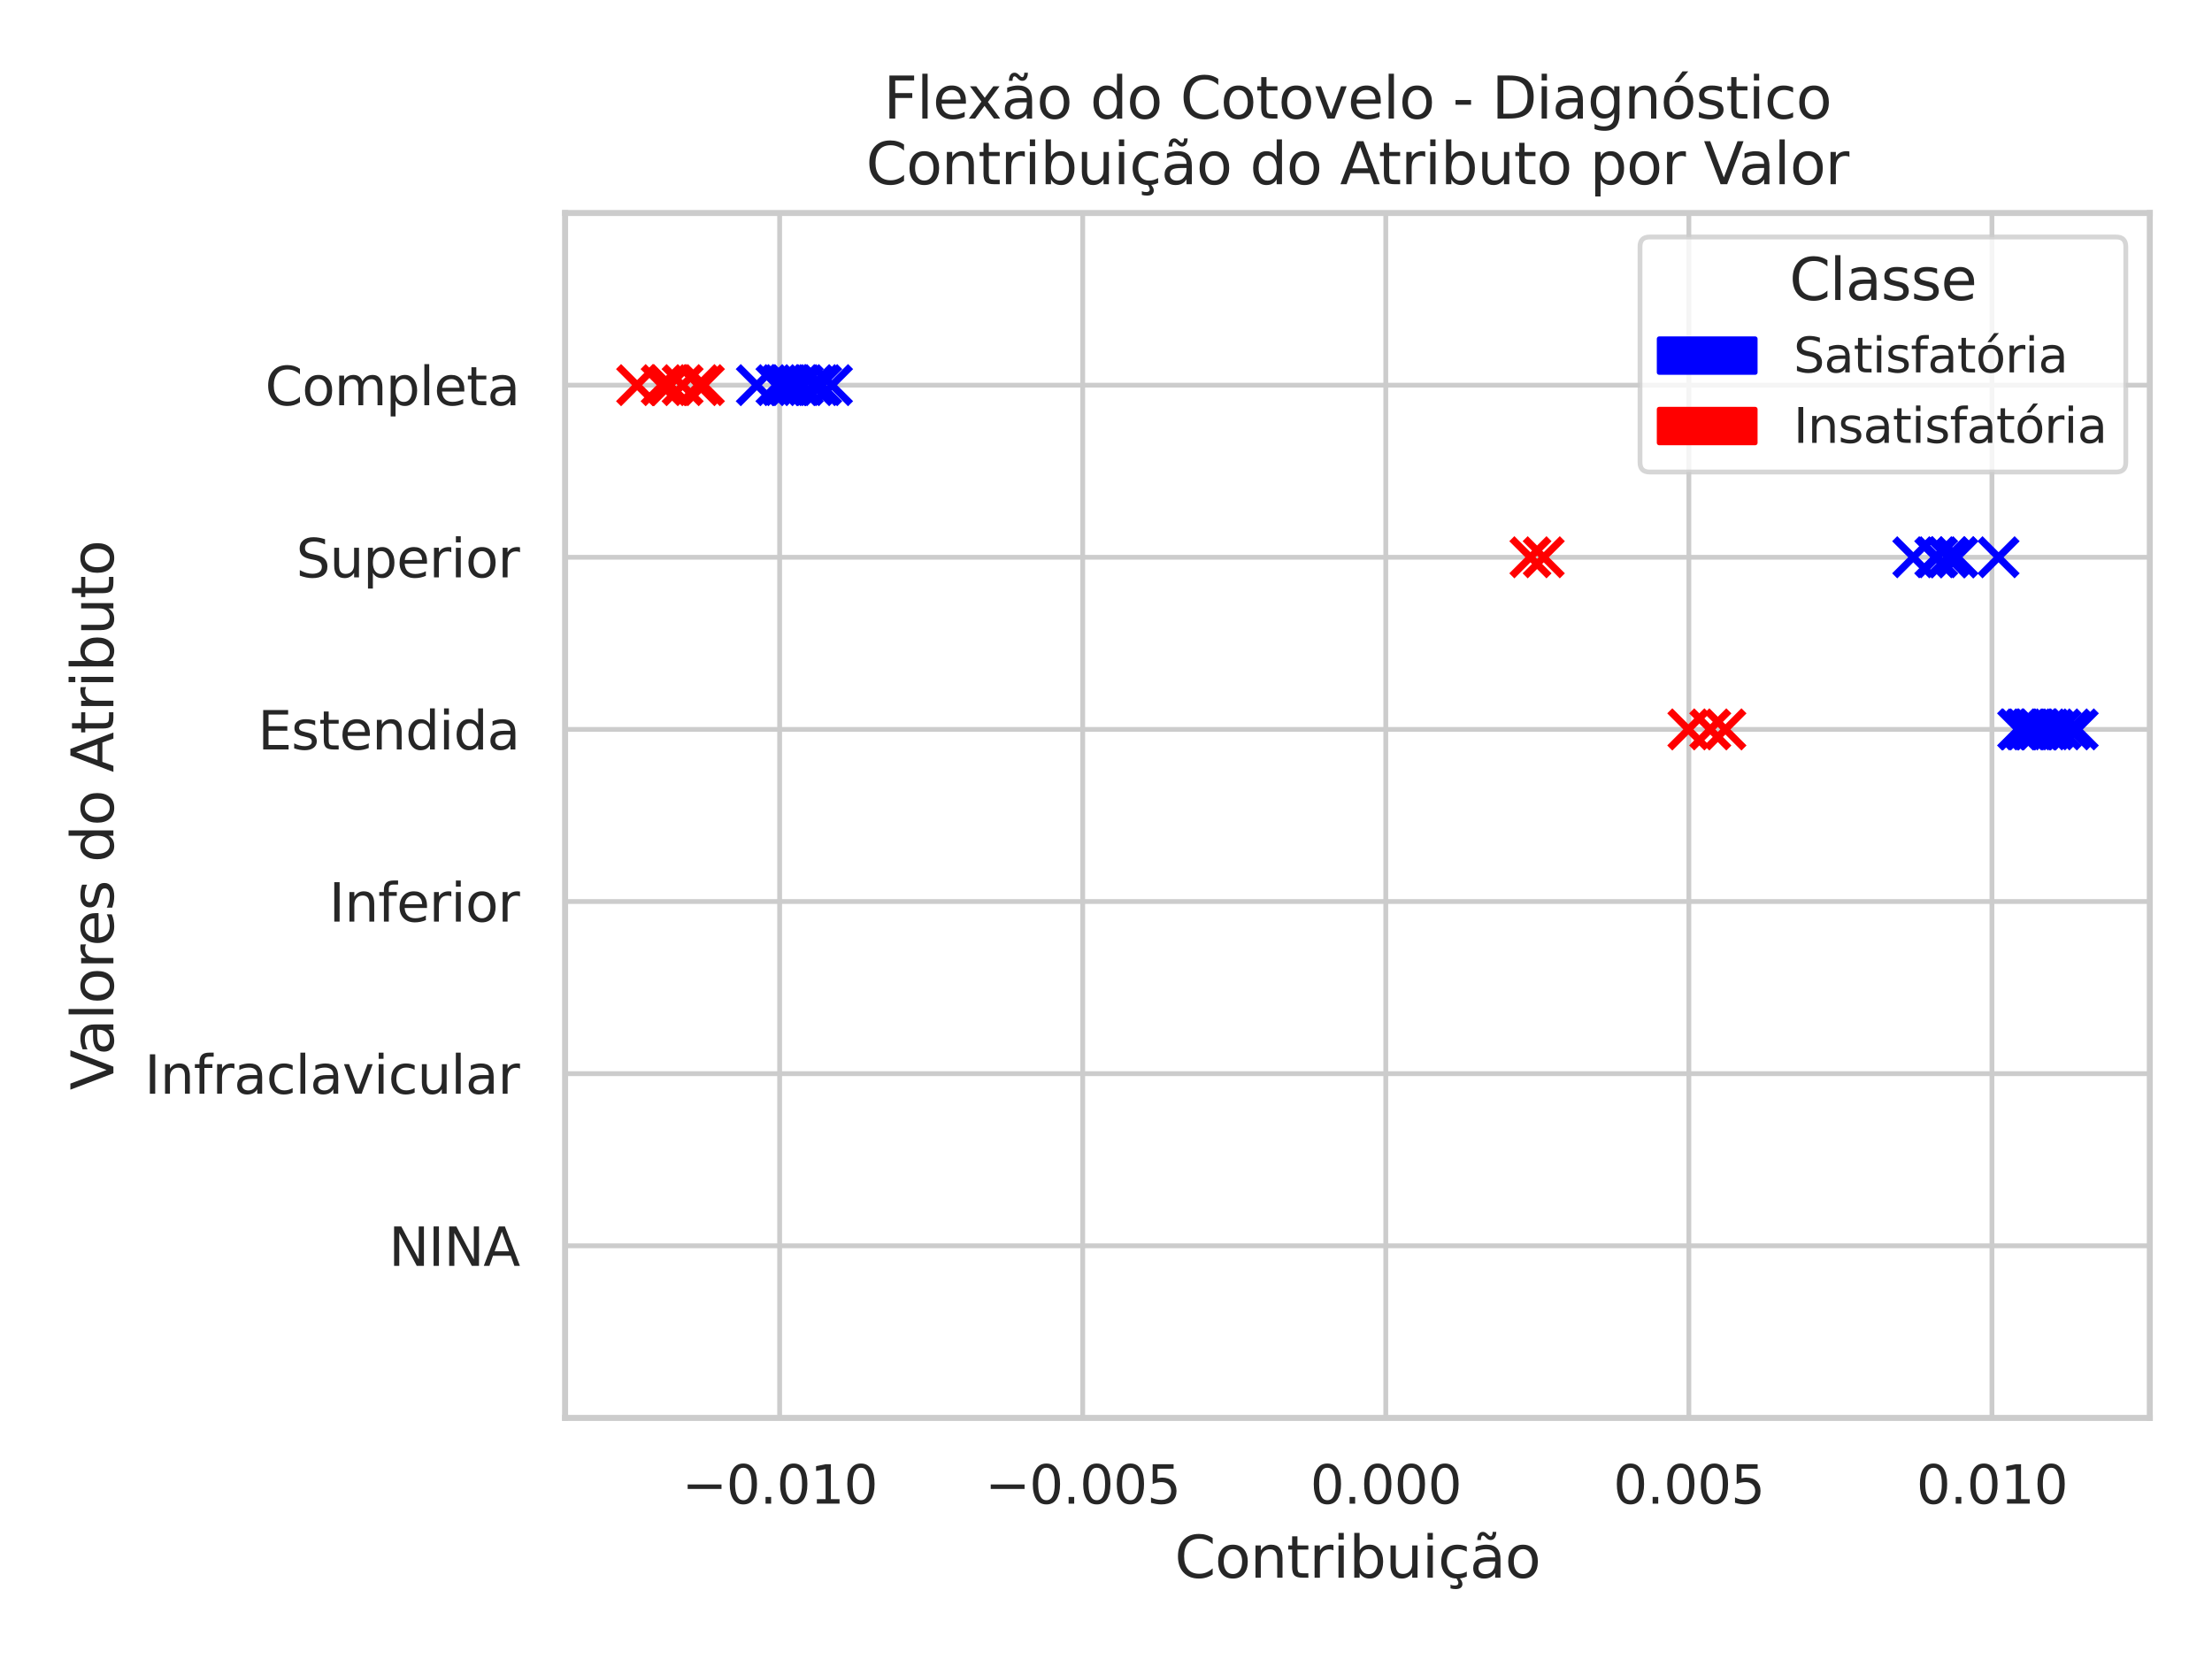 <?xml version="1.0" encoding="utf-8" standalone="no"?>
<!DOCTYPE svg PUBLIC "-//W3C//DTD SVG 1.1//EN"
  "http://www.w3.org/Graphics/SVG/1.1/DTD/svg11.dtd">
<svg xmlns:xlink="http://www.w3.org/1999/xlink" width="460.8pt" height="345.6pt" viewBox="0 0 460.8 345.6" xmlns="http://www.w3.org/2000/svg" version="1.1">
 <defs>
  <style type="text/css">*{stroke-linejoin: round; stroke-linecap: butt}</style>
 </defs>
 <g id="figure_1">
  <g id="patch_1">
   <path d="M 0 345.6 
L 460.8 345.6 
L 460.8 0 
L 0 0 
z
" style="fill: #ffffff"/>
  </g>
  <g id="axes_1">
   <g id="patch_2">
    <path d="M 117.72 295.38 
L 447.84 295.38 
L 447.84 44.376 
L 117.72 44.376 
z
" style="fill: #ffffff"/>
   </g>
   <g id="matplotlib.axis_1">
    <g id="xtick_1">
     <g id="line2d_1">
      <path d="M 162.413 295.38 
L 162.413 44.376 
" clip-path="url(#p6f6d327090)" style="fill: none; stroke: #cccccc; stroke-linecap: round"/>
     </g>
     <g id="text_1">
      <!-- −0.010 -->
      <g style="fill: #262626" transform="translate(142.059 313.238)scale(0.11 -0.11)">
       <defs>
        <path id="DejaVuSans-2212" d="M 678 2272 
L 4684 2272 
L 4684 1741 
L 678 1741 
L 678 2272 
z
" transform="scale(0.016)"/>
        <path id="DejaVuSans-30" d="M 2034 4250 
Q 1547 4250 1301 3770 
Q 1056 3291 1056 2328 
Q 1056 1369 1301 889 
Q 1547 409 2034 409 
Q 2525 409 2770 889 
Q 3016 1369 3016 2328 
Q 3016 3291 2770 3770 
Q 2525 4250 2034 4250 
z
M 2034 4750 
Q 2819 4750 3233 4129 
Q 3647 3509 3647 2328 
Q 3647 1150 3233 529 
Q 2819 -91 2034 -91 
Q 1250 -91 836 529 
Q 422 1150 422 2328 
Q 422 3509 836 4129 
Q 1250 4750 2034 4750 
z
" transform="scale(0.016)"/>
        <path id="DejaVuSans-2e" d="M 684 794 
L 1344 794 
L 1344 0 
L 684 0 
L 684 794 
z
" transform="scale(0.016)"/>
        <path id="DejaVuSans-31" d="M 794 531 
L 1825 531 
L 1825 4091 
L 703 3866 
L 703 4441 
L 1819 4666 
L 2450 4666 
L 2450 531 
L 3481 531 
L 3481 0 
L 794 0 
L 794 531 
z
" transform="scale(0.016)"/>
       </defs>
       <use xlink:href="#DejaVuSans-2212"/>
       <use xlink:href="#DejaVuSans-30" x="83.789"/>
       <use xlink:href="#DejaVuSans-2e" x="147.412"/>
       <use xlink:href="#DejaVuSans-30" x="179.199"/>
       <use xlink:href="#DejaVuSans-31" x="242.822"/>
       <use xlink:href="#DejaVuSans-30" x="306.445"/>
      </g>
     </g>
    </g>
    <g id="xtick_2">
     <g id="line2d_2">
      <path d="M 225.549 295.38 
L 225.549 44.376 
" clip-path="url(#p6f6d327090)" style="fill: none; stroke: #cccccc; stroke-linecap: round"/>
     </g>
     <g id="text_2">
      <!-- −0.005 -->
      <g style="fill: #262626" transform="translate(205.194 313.238)scale(0.11 -0.11)">
       <defs>
        <path id="DejaVuSans-35" d="M 691 4666 
L 3169 4666 
L 3169 4134 
L 1269 4134 
L 1269 2991 
Q 1406 3038 1543 3061 
Q 1681 3084 1819 3084 
Q 2600 3084 3056 2656 
Q 3513 2228 3513 1497 
Q 3513 744 3044 326 
Q 2575 -91 1722 -91 
Q 1428 -91 1123 -41 
Q 819 9 494 109 
L 494 744 
Q 775 591 1075 516 
Q 1375 441 1709 441 
Q 2250 441 2565 725 
Q 2881 1009 2881 1497 
Q 2881 1984 2565 2268 
Q 2250 2553 1709 2553 
Q 1456 2553 1204 2497 
Q 953 2441 691 2322 
L 691 4666 
z
" transform="scale(0.016)"/>
       </defs>
       <use xlink:href="#DejaVuSans-2212"/>
       <use xlink:href="#DejaVuSans-30" x="83.789"/>
       <use xlink:href="#DejaVuSans-2e" x="147.412"/>
       <use xlink:href="#DejaVuSans-30" x="179.199"/>
       <use xlink:href="#DejaVuSans-30" x="242.822"/>
       <use xlink:href="#DejaVuSans-35" x="306.445"/>
      </g>
     </g>
    </g>
    <g id="xtick_3">
     <g id="line2d_3">
      <path d="M 288.684 295.38 
L 288.684 44.376 
" clip-path="url(#p6f6d327090)" style="fill: none; stroke: #cccccc; stroke-linecap: round"/>
     </g>
     <g id="text_3">
      <!-- 0.000 -->
      <g style="fill: #262626" transform="translate(272.939 313.238)scale(0.11 -0.11)">
       <use xlink:href="#DejaVuSans-30"/>
       <use xlink:href="#DejaVuSans-2e" x="63.623"/>
       <use xlink:href="#DejaVuSans-30" x="95.41"/>
       <use xlink:href="#DejaVuSans-30" x="159.033"/>
       <use xlink:href="#DejaVuSans-30" x="222.656"/>
      </g>
     </g>
    </g>
    <g id="xtick_4">
     <g id="line2d_4">
      <path d="M 351.82 295.38 
L 351.82 44.376 
" clip-path="url(#p6f6d327090)" style="fill: none; stroke: #cccccc; stroke-linecap: round"/>
     </g>
     <g id="text_4">
      <!-- 0.005 -->
      <g style="fill: #262626" transform="translate(336.074 313.238)scale(0.11 -0.11)">
       <use xlink:href="#DejaVuSans-30"/>
       <use xlink:href="#DejaVuSans-2e" x="63.623"/>
       <use xlink:href="#DejaVuSans-30" x="95.41"/>
       <use xlink:href="#DejaVuSans-30" x="159.033"/>
       <use xlink:href="#DejaVuSans-35" x="222.656"/>
      </g>
     </g>
    </g>
    <g id="xtick_5">
     <g id="line2d_5">
      <path d="M 414.956 295.38 
L 414.956 44.376 
" clip-path="url(#p6f6d327090)" style="fill: none; stroke: #cccccc; stroke-linecap: round"/>
     </g>
     <g id="text_5">
      <!-- 0.010 -->
      <g style="fill: #262626" transform="translate(399.21 313.238)scale(0.11 -0.11)">
       <use xlink:href="#DejaVuSans-30"/>
       <use xlink:href="#DejaVuSans-2e" x="63.623"/>
       <use xlink:href="#DejaVuSans-30" x="95.41"/>
       <use xlink:href="#DejaVuSans-31" x="159.033"/>
       <use xlink:href="#DejaVuSans-30" x="222.656"/>
      </g>
     </g>
    </g>
    <g id="text_6">
     <!-- Contribuição -->
     <g style="fill: #262626" transform="translate(244.705 328.667)scale(0.12 -0.12)">
      <defs>
       <path id="DejaVuSans-43" d="M 4122 4306 
L 4122 3641 
Q 3803 3938 3442 4084 
Q 3081 4231 2675 4231 
Q 1875 4231 1450 3742 
Q 1025 3253 1025 2328 
Q 1025 1406 1450 917 
Q 1875 428 2675 428 
Q 3081 428 3442 575 
Q 3803 722 4122 1019 
L 4122 359 
Q 3791 134 3420 21 
Q 3050 -91 2638 -91 
Q 1578 -91 968 557 
Q 359 1206 359 2328 
Q 359 3453 968 4101 
Q 1578 4750 2638 4750 
Q 3056 4750 3426 4639 
Q 3797 4528 4122 4306 
z
" transform="scale(0.016)"/>
       <path id="DejaVuSans-6f" d="M 1959 3097 
Q 1497 3097 1228 2736 
Q 959 2375 959 1747 
Q 959 1119 1226 758 
Q 1494 397 1959 397 
Q 2419 397 2687 759 
Q 2956 1122 2956 1747 
Q 2956 2369 2687 2733 
Q 2419 3097 1959 3097 
z
M 1959 3584 
Q 2709 3584 3137 3096 
Q 3566 2609 3566 1747 
Q 3566 888 3137 398 
Q 2709 -91 1959 -91 
Q 1206 -91 779 398 
Q 353 888 353 1747 
Q 353 2609 779 3096 
Q 1206 3584 1959 3584 
z
" transform="scale(0.016)"/>
       <path id="DejaVuSans-6e" d="M 3513 2113 
L 3513 0 
L 2938 0 
L 2938 2094 
Q 2938 2591 2744 2837 
Q 2550 3084 2163 3084 
Q 1697 3084 1428 2787 
Q 1159 2491 1159 1978 
L 1159 0 
L 581 0 
L 581 3500 
L 1159 3500 
L 1159 2956 
Q 1366 3272 1645 3428 
Q 1925 3584 2291 3584 
Q 2894 3584 3203 3211 
Q 3513 2838 3513 2113 
z
" transform="scale(0.016)"/>
       <path id="DejaVuSans-74" d="M 1172 4494 
L 1172 3500 
L 2356 3500 
L 2356 3053 
L 1172 3053 
L 1172 1153 
Q 1172 725 1289 603 
Q 1406 481 1766 481 
L 2356 481 
L 2356 0 
L 1766 0 
Q 1100 0 847 248 
Q 594 497 594 1153 
L 594 3053 
L 172 3053 
L 172 3500 
L 594 3500 
L 594 4494 
L 1172 4494 
z
" transform="scale(0.016)"/>
       <path id="DejaVuSans-72" d="M 2631 2963 
Q 2534 3019 2420 3045 
Q 2306 3072 2169 3072 
Q 1681 3072 1420 2755 
Q 1159 2438 1159 1844 
L 1159 0 
L 581 0 
L 581 3500 
L 1159 3500 
L 1159 2956 
Q 1341 3275 1631 3429 
Q 1922 3584 2338 3584 
Q 2397 3584 2469 3576 
Q 2541 3569 2628 3553 
L 2631 2963 
z
" transform="scale(0.016)"/>
       <path id="DejaVuSans-69" d="M 603 3500 
L 1178 3500 
L 1178 0 
L 603 0 
L 603 3500 
z
M 603 4863 
L 1178 4863 
L 1178 4134 
L 603 4134 
L 603 4863 
z
" transform="scale(0.016)"/>
       <path id="DejaVuSans-62" d="M 3116 1747 
Q 3116 2381 2855 2742 
Q 2594 3103 2138 3103 
Q 1681 3103 1420 2742 
Q 1159 2381 1159 1747 
Q 1159 1113 1420 752 
Q 1681 391 2138 391 
Q 2594 391 2855 752 
Q 3116 1113 3116 1747 
z
M 1159 2969 
Q 1341 3281 1617 3432 
Q 1894 3584 2278 3584 
Q 2916 3584 3314 3078 
Q 3713 2572 3713 1747 
Q 3713 922 3314 415 
Q 2916 -91 2278 -91 
Q 1894 -91 1617 61 
Q 1341 213 1159 525 
L 1159 0 
L 581 0 
L 581 4863 
L 1159 4863 
L 1159 2969 
z
" transform="scale(0.016)"/>
       <path id="DejaVuSans-75" d="M 544 1381 
L 544 3500 
L 1119 3500 
L 1119 1403 
Q 1119 906 1312 657 
Q 1506 409 1894 409 
Q 2359 409 2629 706 
Q 2900 1003 2900 1516 
L 2900 3500 
L 3475 3500 
L 3475 0 
L 2900 0 
L 2900 538 
Q 2691 219 2414 64 
Q 2138 -91 1772 -91 
Q 1169 -91 856 284 
Q 544 659 544 1381 
z
M 1991 3584 
L 1991 3584 
z
" transform="scale(0.016)"/>
       <path id="DejaVuSans-e7" d="M 3122 3366 
L 3122 2828 
Q 2878 2963 2633 3030 
Q 2388 3097 2138 3097 
Q 1578 3097 1268 2742 
Q 959 2388 959 1747 
Q 959 1106 1268 751 
Q 1578 397 2138 397 
Q 2388 397 2633 464 
Q 2878 531 3122 666 
L 3122 134 
Q 2881 22 2623 -34 
Q 2366 -91 2075 -91 
Q 1284 -91 818 406 
Q 353 903 353 1747 
Q 353 2603 823 3093 
Q 1294 3584 2113 3584 
Q 2378 3584 2631 3529 
Q 2884 3475 3122 3366 
z
M 2311 0 
Q 2482 -194 2566 -358 
Q 2651 -522 2651 -672 
Q 2651 -950 2463 -1092 
Q 2276 -1234 1907 -1234 
Q 1764 -1234 1628 -1215 
Q 1492 -1197 1357 -1159 
L 1357 -750 
Q 1464 -803 1579 -826 
Q 1695 -850 1842 -850 
Q 2026 -850 2120 -775 
Q 2214 -700 2214 -556 
Q 2214 -463 2146 -327 
Q 2079 -191 1939 0 
L 2311 0 
z
" transform="scale(0.016)"/>
       <path id="DejaVuSans-e3" d="M 2194 1759 
Q 1497 1759 1228 1600 
Q 959 1441 959 1056 
Q 959 750 1161 570 
Q 1363 391 1709 391 
Q 2188 391 2477 730 
Q 2766 1069 2766 1631 
L 2766 1759 
L 2194 1759 
z
M 3341 1997 
L 3341 0 
L 2766 0 
L 2766 531 
Q 2569 213 2275 61 
Q 1981 -91 1556 -91 
Q 1019 -91 701 211 
Q 384 513 384 1019 
Q 384 1609 779 1909 
Q 1175 2209 1959 2209 
L 2766 2209 
L 2766 2266 
Q 2766 2663 2505 2880 
Q 2244 3097 1772 3097 
Q 1472 3097 1187 3025 
Q 903 2953 641 2809 
L 641 3341 
Q 956 3463 1253 3523 
Q 1550 3584 1831 3584 
Q 2591 3584 2966 3190 
Q 3341 2797 3341 1997 
z
M 1844 4281 
L 1665 4453 
Q 1597 4516 1545 4545 
Q 1494 4575 1453 4575 
Q 1334 4575 1278 4461 
Q 1222 4347 1215 4091 
L 825 4091 
Q 831 4513 990 4742 
Q 1150 4972 1434 4972 
Q 1553 4972 1653 4928 
Q 1753 4884 1869 4781 
L 2047 4609 
Q 2115 4547 2167 4517 
Q 2219 4488 2259 4488 
Q 2378 4488 2434 4602 
Q 2490 4716 2497 4972 
L 2887 4972 
Q 2881 4550 2721 4320 
Q 2562 4091 2278 4091 
Q 2159 4091 2059 4134 
Q 1959 4178 1844 4281 
z
" transform="scale(0.016)"/>
      </defs>
      <use xlink:href="#DejaVuSans-43"/>
      <use xlink:href="#DejaVuSans-6f" x="69.824"/>
      <use xlink:href="#DejaVuSans-6e" x="131.006"/>
      <use xlink:href="#DejaVuSans-74" x="194.385"/>
      <use xlink:href="#DejaVuSans-72" x="233.594"/>
      <use xlink:href="#DejaVuSans-69" x="274.707"/>
      <use xlink:href="#DejaVuSans-62" x="302.49"/>
      <use xlink:href="#DejaVuSans-75" x="365.967"/>
      <use xlink:href="#DejaVuSans-69" x="429.346"/>
      <use xlink:href="#DejaVuSans-e7" x="457.129"/>
      <use xlink:href="#DejaVuSans-e3" x="512.109"/>
      <use xlink:href="#DejaVuSans-6f" x="573.389"/>
     </g>
    </g>
   </g>
   <g id="matplotlib.axis_2">
    <g id="ytick_1">
     <g id="line2d_6">
      <path d="M 117.72 295.38 
L 447.84 295.38 
" clip-path="url(#p6f6d327090)" style="fill: none; stroke: #cccccc; stroke-linecap: round"/>
     </g>
    </g>
    <g id="ytick_2">
     <g id="line2d_7">
      <path d="M 117.72 259.522 
L 447.84 259.522 
" clip-path="url(#p6f6d327090)" style="fill: none; stroke: #cccccc; stroke-linecap: round"/>
     </g>
     <g id="text_7">
      <!-- NINA -->
      <g style="fill: #262626" transform="translate(80.992 263.701)scale(0.11 -0.11)">
       <defs>
        <path id="DejaVuSans-4e" d="M 628 4666 
L 1478 4666 
L 3547 763 
L 3547 4666 
L 4159 4666 
L 4159 0 
L 3309 0 
L 1241 3903 
L 1241 0 
L 628 0 
L 628 4666 
z
" transform="scale(0.016)"/>
        <path id="DejaVuSans-49" d="M 628 4666 
L 1259 4666 
L 1259 0 
L 628 0 
L 628 4666 
z
" transform="scale(0.016)"/>
        <path id="DejaVuSans-41" d="M 2188 4044 
L 1331 1722 
L 3047 1722 
L 2188 4044 
z
M 1831 4666 
L 2547 4666 
L 4325 0 
L 3669 0 
L 3244 1197 
L 1141 1197 
L 716 0 
L 50 0 
L 1831 4666 
z
" transform="scale(0.016)"/>
       </defs>
       <use xlink:href="#DejaVuSans-4e"/>
       <use xlink:href="#DejaVuSans-49" x="74.805"/>
       <use xlink:href="#DejaVuSans-4e" x="104.297"/>
       <use xlink:href="#DejaVuSans-41" x="179.102"/>
      </g>
     </g>
    </g>
    <g id="ytick_3">
     <g id="line2d_8">
      <path d="M 117.72 223.665 
L 447.84 223.665 
" clip-path="url(#p6f6d327090)" style="fill: none; stroke: #cccccc; stroke-linecap: round"/>
     </g>
     <g id="text_8">
      <!-- Infraclavicular -->
      <g style="fill: #262626" transform="translate(30.118 227.844)scale(0.11 -0.11)">
       <defs>
        <path id="DejaVuSans-66" d="M 2375 4863 
L 2375 4384 
L 1825 4384 
Q 1516 4384 1395 4259 
Q 1275 4134 1275 3809 
L 1275 3500 
L 2222 3500 
L 2222 3053 
L 1275 3053 
L 1275 0 
L 697 0 
L 697 3053 
L 147 3053 
L 147 3500 
L 697 3500 
L 697 3744 
Q 697 4328 969 4595 
Q 1241 4863 1831 4863 
L 2375 4863 
z
" transform="scale(0.016)"/>
        <path id="DejaVuSans-61" d="M 2194 1759 
Q 1497 1759 1228 1600 
Q 959 1441 959 1056 
Q 959 750 1161 570 
Q 1363 391 1709 391 
Q 2188 391 2477 730 
Q 2766 1069 2766 1631 
L 2766 1759 
L 2194 1759 
z
M 3341 1997 
L 3341 0 
L 2766 0 
L 2766 531 
Q 2569 213 2275 61 
Q 1981 -91 1556 -91 
Q 1019 -91 701 211 
Q 384 513 384 1019 
Q 384 1609 779 1909 
Q 1175 2209 1959 2209 
L 2766 2209 
L 2766 2266 
Q 2766 2663 2505 2880 
Q 2244 3097 1772 3097 
Q 1472 3097 1187 3025 
Q 903 2953 641 2809 
L 641 3341 
Q 956 3463 1253 3523 
Q 1550 3584 1831 3584 
Q 2591 3584 2966 3190 
Q 3341 2797 3341 1997 
z
" transform="scale(0.016)"/>
        <path id="DejaVuSans-63" d="M 3122 3366 
L 3122 2828 
Q 2878 2963 2633 3030 
Q 2388 3097 2138 3097 
Q 1578 3097 1268 2742 
Q 959 2388 959 1747 
Q 959 1106 1268 751 
Q 1578 397 2138 397 
Q 2388 397 2633 464 
Q 2878 531 3122 666 
L 3122 134 
Q 2881 22 2623 -34 
Q 2366 -91 2075 -91 
Q 1284 -91 818 406 
Q 353 903 353 1747 
Q 353 2603 823 3093 
Q 1294 3584 2113 3584 
Q 2378 3584 2631 3529 
Q 2884 3475 3122 3366 
z
" transform="scale(0.016)"/>
        <path id="DejaVuSans-6c" d="M 603 4863 
L 1178 4863 
L 1178 0 
L 603 0 
L 603 4863 
z
" transform="scale(0.016)"/>
        <path id="DejaVuSans-76" d="M 191 3500 
L 800 3500 
L 1894 563 
L 2988 3500 
L 3597 3500 
L 2284 0 
L 1503 0 
L 191 3500 
z
" transform="scale(0.016)"/>
       </defs>
       <use xlink:href="#DejaVuSans-49"/>
       <use xlink:href="#DejaVuSans-6e" x="29.492"/>
       <use xlink:href="#DejaVuSans-66" x="92.871"/>
       <use xlink:href="#DejaVuSans-72" x="128.076"/>
       <use xlink:href="#DejaVuSans-61" x="169.189"/>
       <use xlink:href="#DejaVuSans-63" x="230.469"/>
       <use xlink:href="#DejaVuSans-6c" x="285.449"/>
       <use xlink:href="#DejaVuSans-61" x="313.232"/>
       <use xlink:href="#DejaVuSans-76" x="374.512"/>
       <use xlink:href="#DejaVuSans-69" x="433.691"/>
       <use xlink:href="#DejaVuSans-63" x="461.475"/>
       <use xlink:href="#DejaVuSans-75" x="516.455"/>
       <use xlink:href="#DejaVuSans-6c" x="579.834"/>
       <use xlink:href="#DejaVuSans-61" x="607.617"/>
       <use xlink:href="#DejaVuSans-72" x="668.896"/>
      </g>
     </g>
    </g>
    <g id="ytick_4">
     <g id="line2d_9">
      <path d="M 117.72 187.807 
L 447.84 187.807 
" clip-path="url(#p6f6d327090)" style="fill: none; stroke: #cccccc; stroke-linecap: round"/>
     </g>
     <g id="text_9">
      <!-- Inferior -->
      <g style="fill: #262626" transform="translate(68.532 191.986)scale(0.11 -0.11)">
       <defs>
        <path id="DejaVuSans-65" d="M 3597 1894 
L 3597 1613 
L 953 1613 
Q 991 1019 1311 708 
Q 1631 397 2203 397 
Q 2534 397 2845 478 
Q 3156 559 3463 722 
L 3463 178 
Q 3153 47 2828 -22 
Q 2503 -91 2169 -91 
Q 1331 -91 842 396 
Q 353 884 353 1716 
Q 353 2575 817 3079 
Q 1281 3584 2069 3584 
Q 2775 3584 3186 3129 
Q 3597 2675 3597 1894 
z
M 3022 2063 
Q 3016 2534 2758 2815 
Q 2500 3097 2075 3097 
Q 1594 3097 1305 2825 
Q 1016 2553 972 2059 
L 3022 2063 
z
" transform="scale(0.016)"/>
       </defs>
       <use xlink:href="#DejaVuSans-49"/>
       <use xlink:href="#DejaVuSans-6e" x="29.492"/>
       <use xlink:href="#DejaVuSans-66" x="92.871"/>
       <use xlink:href="#DejaVuSans-65" x="128.076"/>
       <use xlink:href="#DejaVuSans-72" x="189.6"/>
       <use xlink:href="#DejaVuSans-69" x="230.713"/>
       <use xlink:href="#DejaVuSans-6f" x="258.496"/>
       <use xlink:href="#DejaVuSans-72" x="319.678"/>
      </g>
     </g>
    </g>
    <g id="ytick_5">
     <g id="line2d_10">
      <path d="M 117.72 151.949 
L 447.84 151.949 
" clip-path="url(#p6f6d327090)" style="fill: none; stroke: #cccccc; stroke-linecap: round"/>
     </g>
     <g id="text_10">
      <!-- Estendida -->
      <g style="fill: #262626" transform="translate(53.724 156.128)scale(0.11 -0.11)">
       <defs>
        <path id="DejaVuSans-45" d="M 628 4666 
L 3578 4666 
L 3578 4134 
L 1259 4134 
L 1259 2753 
L 3481 2753 
L 3481 2222 
L 1259 2222 
L 1259 531 
L 3634 531 
L 3634 0 
L 628 0 
L 628 4666 
z
" transform="scale(0.016)"/>
        <path id="DejaVuSans-73" d="M 2834 3397 
L 2834 2853 
Q 2591 2978 2328 3040 
Q 2066 3103 1784 3103 
Q 1356 3103 1142 2972 
Q 928 2841 928 2578 
Q 928 2378 1081 2264 
Q 1234 2150 1697 2047 
L 1894 2003 
Q 2506 1872 2764 1633 
Q 3022 1394 3022 966 
Q 3022 478 2636 193 
Q 2250 -91 1575 -91 
Q 1294 -91 989 -36 
Q 684 19 347 128 
L 347 722 
Q 666 556 975 473 
Q 1284 391 1588 391 
Q 1994 391 2212 530 
Q 2431 669 2431 922 
Q 2431 1156 2273 1281 
Q 2116 1406 1581 1522 
L 1381 1569 
Q 847 1681 609 1914 
Q 372 2147 372 2553 
Q 372 3047 722 3315 
Q 1072 3584 1716 3584 
Q 2034 3584 2315 3537 
Q 2597 3491 2834 3397 
z
" transform="scale(0.016)"/>
        <path id="DejaVuSans-64" d="M 2906 2969 
L 2906 4863 
L 3481 4863 
L 3481 0 
L 2906 0 
L 2906 525 
Q 2725 213 2448 61 
Q 2172 -91 1784 -91 
Q 1150 -91 751 415 
Q 353 922 353 1747 
Q 353 2572 751 3078 
Q 1150 3584 1784 3584 
Q 2172 3584 2448 3432 
Q 2725 3281 2906 2969 
z
M 947 1747 
Q 947 1113 1208 752 
Q 1469 391 1925 391 
Q 2381 391 2643 752 
Q 2906 1113 2906 1747 
Q 2906 2381 2643 2742 
Q 2381 3103 1925 3103 
Q 1469 3103 1208 2742 
Q 947 2381 947 1747 
z
" transform="scale(0.016)"/>
       </defs>
       <use xlink:href="#DejaVuSans-45"/>
       <use xlink:href="#DejaVuSans-73" x="63.184"/>
       <use xlink:href="#DejaVuSans-74" x="115.283"/>
       <use xlink:href="#DejaVuSans-65" x="154.492"/>
       <use xlink:href="#DejaVuSans-6e" x="216.016"/>
       <use xlink:href="#DejaVuSans-64" x="279.395"/>
       <use xlink:href="#DejaVuSans-69" x="342.871"/>
       <use xlink:href="#DejaVuSans-64" x="370.654"/>
       <use xlink:href="#DejaVuSans-61" x="434.131"/>
      </g>
     </g>
    </g>
    <g id="ytick_6">
     <g id="line2d_11">
      <path d="M 117.72 116.091 
L 447.84 116.091 
" clip-path="url(#p6f6d327090)" style="fill: none; stroke: #cccccc; stroke-linecap: round"/>
     </g>
     <g id="text_11">
      <!-- Superior -->
      <g style="fill: #262626" transform="translate(61.683 120.271)scale(0.11 -0.11)">
       <defs>
        <path id="DejaVuSans-53" d="M 3425 4513 
L 3425 3897 
Q 3066 4069 2747 4153 
Q 2428 4238 2131 4238 
Q 1616 4238 1336 4038 
Q 1056 3838 1056 3469 
Q 1056 3159 1242 3001 
Q 1428 2844 1947 2747 
L 2328 2669 
Q 3034 2534 3370 2195 
Q 3706 1856 3706 1288 
Q 3706 609 3251 259 
Q 2797 -91 1919 -91 
Q 1588 -91 1214 -16 
Q 841 59 441 206 
L 441 856 
Q 825 641 1194 531 
Q 1563 422 1919 422 
Q 2459 422 2753 634 
Q 3047 847 3047 1241 
Q 3047 1584 2836 1778 
Q 2625 1972 2144 2069 
L 1759 2144 
Q 1053 2284 737 2584 
Q 422 2884 422 3419 
Q 422 4038 858 4394 
Q 1294 4750 2059 4750 
Q 2388 4750 2728 4690 
Q 3069 4631 3425 4513 
z
" transform="scale(0.016)"/>
        <path id="DejaVuSans-70" d="M 1159 525 
L 1159 -1331 
L 581 -1331 
L 581 3500 
L 1159 3500 
L 1159 2969 
Q 1341 3281 1617 3432 
Q 1894 3584 2278 3584 
Q 2916 3584 3314 3078 
Q 3713 2572 3713 1747 
Q 3713 922 3314 415 
Q 2916 -91 2278 -91 
Q 1894 -91 1617 61 
Q 1341 213 1159 525 
z
M 3116 1747 
Q 3116 2381 2855 2742 
Q 2594 3103 2138 3103 
Q 1681 3103 1420 2742 
Q 1159 2381 1159 1747 
Q 1159 1113 1420 752 
Q 1681 391 2138 391 
Q 2594 391 2855 752 
Q 3116 1113 3116 1747 
z
" transform="scale(0.016)"/>
       </defs>
       <use xlink:href="#DejaVuSans-53"/>
       <use xlink:href="#DejaVuSans-75" x="63.477"/>
       <use xlink:href="#DejaVuSans-70" x="126.855"/>
       <use xlink:href="#DejaVuSans-65" x="190.332"/>
       <use xlink:href="#DejaVuSans-72" x="251.855"/>
       <use xlink:href="#DejaVuSans-69" x="292.969"/>
       <use xlink:href="#DejaVuSans-6f" x="320.752"/>
       <use xlink:href="#DejaVuSans-72" x="381.934"/>
      </g>
     </g>
    </g>
    <g id="ytick_7">
     <g id="line2d_12">
      <path d="M 117.72 80.234 
L 447.84 80.234 
" clip-path="url(#p6f6d327090)" style="fill: none; stroke: #cccccc; stroke-linecap: round"/>
     </g>
     <g id="text_12">
      <!-- Completa -->
      <g style="fill: #262626" transform="translate(55.233 84.413)scale(0.11 -0.11)">
       <defs>
        <path id="DejaVuSans-6d" d="M 3328 2828 
Q 3544 3216 3844 3400 
Q 4144 3584 4550 3584 
Q 5097 3584 5394 3201 
Q 5691 2819 5691 2113 
L 5691 0 
L 5113 0 
L 5113 2094 
Q 5113 2597 4934 2840 
Q 4756 3084 4391 3084 
Q 3944 3084 3684 2787 
Q 3425 2491 3425 1978 
L 3425 0 
L 2847 0 
L 2847 2094 
Q 2847 2600 2669 2842 
Q 2491 3084 2119 3084 
Q 1678 3084 1418 2786 
Q 1159 2488 1159 1978 
L 1159 0 
L 581 0 
L 581 3500 
L 1159 3500 
L 1159 2956 
Q 1356 3278 1631 3431 
Q 1906 3584 2284 3584 
Q 2666 3584 2933 3390 
Q 3200 3197 3328 2828 
z
" transform="scale(0.016)"/>
       </defs>
       <use xlink:href="#DejaVuSans-43"/>
       <use xlink:href="#DejaVuSans-6f" x="69.824"/>
       <use xlink:href="#DejaVuSans-6d" x="131.006"/>
       <use xlink:href="#DejaVuSans-70" x="228.418"/>
       <use xlink:href="#DejaVuSans-6c" x="291.895"/>
       <use xlink:href="#DejaVuSans-65" x="319.678"/>
       <use xlink:href="#DejaVuSans-74" x="381.201"/>
       <use xlink:href="#DejaVuSans-61" x="420.41"/>
      </g>
     </g>
    </g>
    <g id="ytick_8">
     <g id="line2d_13">
      <path d="M 117.72 44.376 
L 447.84 44.376 
" clip-path="url(#p6f6d327090)" style="fill: none; stroke: #cccccc; stroke-linecap: round"/>
     </g>
    </g>
    <g id="text_13">
     <!-- Valores do Atributo -->
     <g style="fill: #262626" transform="translate(23.623 227.095)rotate(-90)scale(0.12 -0.12)">
      <defs>
       <path id="DejaVuSans-56" d="M 1831 0 
L 50 4666 
L 709 4666 
L 2188 738 
L 3669 4666 
L 4325 4666 
L 2547 0 
L 1831 0 
z
" transform="scale(0.016)"/>
       <path id="DejaVuSans-20" transform="scale(0.016)"/>
      </defs>
      <use xlink:href="#DejaVuSans-56"/>
      <use xlink:href="#DejaVuSans-61" x="60.658"/>
      <use xlink:href="#DejaVuSans-6c" x="121.938"/>
      <use xlink:href="#DejaVuSans-6f" x="149.721"/>
      <use xlink:href="#DejaVuSans-72" x="210.902"/>
      <use xlink:href="#DejaVuSans-65" x="249.766"/>
      <use xlink:href="#DejaVuSans-73" x="311.289"/>
      <use xlink:href="#DejaVuSans-20" x="363.389"/>
      <use xlink:href="#DejaVuSans-64" x="395.176"/>
      <use xlink:href="#DejaVuSans-6f" x="458.652"/>
      <use xlink:href="#DejaVuSans-20" x="519.834"/>
      <use xlink:href="#DejaVuSans-41" x="551.621"/>
      <use xlink:href="#DejaVuSans-74" x="618.279"/>
      <use xlink:href="#DejaVuSans-72" x="657.488"/>
      <use xlink:href="#DejaVuSans-69" x="698.602"/>
      <use xlink:href="#DejaVuSans-62" x="726.385"/>
      <use xlink:href="#DejaVuSans-75" x="789.861"/>
      <use xlink:href="#DejaVuSans-74" x="853.24"/>
      <use xlink:href="#DejaVuSans-6f" x="892.449"/>
     </g>
    </g>
   </g>
   <g id="PathCollection_1">
    <path d="M 416.541 155.822 
L 424.287 148.076 
M 416.541 148.076 
L 424.287 155.822 
" clip-path="url(#p6f6d327090)" style="fill: #0000ff; stroke: #0000ff; stroke-width: 1.5"/>
    <path d="M 165.512 84.107 
L 173.258 76.361 
M 165.512 76.361 
L 173.258 84.107 
" clip-path="url(#p6f6d327090)" style="fill: #0000ff; stroke: #0000ff; stroke-width: 1.5"/>
    <path d="M 420.766 155.822 
L 428.512 148.076 
M 420.766 148.076 
L 428.512 155.822 
" clip-path="url(#p6f6d327090)" style="fill: #0000ff; stroke: #0000ff; stroke-width: 1.5"/>
    <path d="M 419.791 155.822 
L 427.537 148.076 
M 419.791 148.076 
L 427.537 155.822 
" clip-path="url(#p6f6d327090)" style="fill: #0000ff; stroke: #0000ff; stroke-width: 1.5"/>
    <path d="M 138.333 84.107 
L 146.079 76.361 
M 138.333 76.361 
L 146.079 84.107 
" clip-path="url(#p6f6d327090)" style="fill: #ff0000; stroke: #ff0000; stroke-width: 1.5"/>
    <path d="M 399.275 119.964 
L 407.02 112.218 
M 399.275 112.218 
L 407.02 119.964 
" clip-path="url(#p6f6d327090)" style="fill: #0000ff; stroke: #0000ff; stroke-width: 1.5"/>
    <path d="M 401.927 119.964 
L 409.673 112.218 
M 401.927 112.218 
L 409.673 119.964 
" clip-path="url(#p6f6d327090)" style="fill: #0000ff; stroke: #0000ff; stroke-width: 1.5"/>
    <path d="M 159.02 84.107 
L 166.766 76.361 
M 159.02 76.361 
L 166.766 84.107 
" clip-path="url(#p6f6d327090)" style="fill: #0000ff; stroke: #0000ff; stroke-width: 1.5"/>
    <path d="M 160.563 84.107 
L 168.309 76.361 
M 160.563 76.361 
L 168.309 84.107 
" clip-path="url(#p6f6d327090)" style="fill: #0000ff; stroke: #0000ff; stroke-width: 1.5"/>
    <path d="M 403.871 119.964 
L 411.617 112.218 
M 403.871 112.218 
L 411.617 119.964 
" clip-path="url(#p6f6d327090)" style="fill: #0000ff; stroke: #0000ff; stroke-width: 1.5"/>
    <path d="M 394.698 119.964 
L 402.444 112.218 
M 394.698 112.218 
L 402.444 119.964 
" clip-path="url(#p6f6d327090)" style="fill: #0000ff; stroke: #0000ff; stroke-width: 1.5"/>
    <path d="M 347.843 155.822 
L 355.589 148.076 
M 347.843 148.076 
L 355.589 155.822 
" clip-path="url(#p6f6d327090)" style="fill: #ff0000; stroke: #ff0000; stroke-width: 1.5"/>
    <path d="M 420.952 155.822 
L 428.698 148.076 
M 420.952 148.076 
L 428.698 155.822 
" clip-path="url(#p6f6d327090)" style="fill: #0000ff; stroke: #0000ff; stroke-width: 1.5"/>
    <path d="M 399.675 119.964 
L 407.421 112.218 
M 399.675 112.218 
L 407.421 119.964 
" clip-path="url(#p6f6d327090)" style="fill: #0000ff; stroke: #0000ff; stroke-width: 1.5"/>
    <path d="M 160.907 84.107 
L 168.653 76.361 
M 160.907 76.361 
L 168.653 84.107 
" clip-path="url(#p6f6d327090)" style="fill: #0000ff; stroke: #0000ff; stroke-width: 1.5"/>
    <path d="M 402.038 119.964 
L 409.784 112.218 
M 402.038 112.218 
L 409.784 119.964 
" clip-path="url(#p6f6d327090)" style="fill: #0000ff; stroke: #0000ff; stroke-width: 1.5"/>
    <path d="M 167.188 84.107 
L 174.934 76.361 
M 167.188 76.361 
L 174.934 84.107 
" clip-path="url(#p6f6d327090)" style="fill: #0000ff; stroke: #0000ff; stroke-width: 1.5"/>
    <path d="M 317.717 119.964 
L 325.463 112.218 
M 317.717 112.218 
L 325.463 119.964 
" clip-path="url(#p6f6d327090)" style="fill: #ff0000; stroke: #ff0000; stroke-width: 1.5"/>
    <path d="M 427.463 155.822 
L 435.209 148.076 
M 427.463 148.076 
L 435.209 155.822 
" clip-path="url(#p6f6d327090)" style="fill: #0000ff; stroke: #0000ff; stroke-width: 1.5"/>
    <path d="M 135.694 84.107 
L 143.44 76.361 
M 135.694 76.361 
L 143.44 84.107 
" clip-path="url(#p6f6d327090)" style="fill: #ff0000; stroke: #ff0000; stroke-width: 1.5"/>
    <path d="M 157.877 84.107 
L 165.623 76.361 
M 157.877 76.361 
L 165.623 84.107 
" clip-path="url(#p6f6d327090)" style="fill: #0000ff; stroke: #0000ff; stroke-width: 1.5"/>
    <path d="M 418.03 155.822 
L 425.776 148.076 
M 418.03 148.076 
L 425.776 155.822 
" clip-path="url(#p6f6d327090)" style="fill: #0000ff; stroke: #0000ff; stroke-width: 1.5"/>
    <path d="M 419.403 155.822 
L 427.149 148.076 
M 419.403 148.076 
L 427.149 155.822 
" clip-path="url(#p6f6d327090)" style="fill: #0000ff; stroke: #0000ff; stroke-width: 1.5"/>
    <path d="M 142.76 84.107 
L 150.506 76.361 
M 142.76 76.361 
L 150.506 84.107 
" clip-path="url(#p6f6d327090)" style="fill: #ff0000; stroke: #ff0000; stroke-width: 1.5"/>
    <path d="M 403.828 119.964 
L 411.574 112.218 
M 403.828 112.218 
L 411.574 119.964 
" clip-path="url(#p6f6d327090)" style="fill: #0000ff; stroke: #0000ff; stroke-width: 1.5"/>
    <path d="M 314.942 119.964 
L 322.688 112.218 
M 314.942 112.218 
L 322.688 119.964 
" clip-path="url(#p6f6d327090)" style="fill: #ff0000; stroke: #ff0000; stroke-width: 1.5"/>
    <path d="M 420.998 155.822 
L 428.744 148.076 
M 420.998 148.076 
L 428.744 155.822 
" clip-path="url(#p6f6d327090)" style="fill: #0000ff; stroke: #0000ff; stroke-width: 1.5"/>
    <path d="M 422.951 155.822 
L 430.697 148.076 
M 422.951 148.076 
L 430.697 155.822 
" clip-path="url(#p6f6d327090)" style="fill: #0000ff; stroke: #0000ff; stroke-width: 1.5"/>
    <path d="M 153.787 84.107 
L 161.533 76.361 
M 153.787 76.361 
L 161.533 84.107 
" clip-path="url(#p6f6d327090)" style="fill: #0000ff; stroke: #0000ff; stroke-width: 1.5"/>
    <path d="M 169.446 84.107 
L 177.192 76.361 
M 169.446 76.361 
L 177.192 84.107 
" clip-path="url(#p6f6d327090)" style="fill: #0000ff; stroke: #0000ff; stroke-width: 1.5"/>
    <path d="M 141.612 84.107 
L 149.358 76.361 
M 141.612 76.361 
L 149.358 84.107 
" clip-path="url(#p6f6d327090)" style="fill: #ff0000; stroke: #ff0000; stroke-width: 1.5"/>
    <path d="M 419.986 155.822 
L 427.732 148.076 
M 419.986 148.076 
L 427.732 155.822 
" clip-path="url(#p6f6d327090)" style="fill: #0000ff; stroke: #0000ff; stroke-width: 1.5"/>
    <path d="M 159.547 84.107 
L 167.293 76.361 
M 159.547 76.361 
L 167.293 84.107 
" clip-path="url(#p6f6d327090)" style="fill: #0000ff; stroke: #0000ff; stroke-width: 1.5"/>
    <path d="M 133.972 84.107 
L 141.718 76.361 
M 133.972 76.361 
L 141.718 84.107 
" clip-path="url(#p6f6d327090)" style="fill: #ff0000; stroke: #ff0000; stroke-width: 1.5"/>
    <path d="M 423.873 155.822 
L 431.619 148.076 
M 423.873 148.076 
L 431.619 155.822 
" clip-path="url(#p6f6d327090)" style="fill: #0000ff; stroke: #0000ff; stroke-width: 1.5"/>
    <path d="M 128.852 84.107 
L 136.598 76.361 
M 128.852 76.361 
L 136.598 84.107 
" clip-path="url(#p6f6d327090)" style="fill: #ff0000; stroke: #ff0000; stroke-width: 1.5"/>
    <path d="M 163.358 84.107 
L 171.104 76.361 
M 163.358 76.361 
L 171.104 84.107 
" clip-path="url(#p6f6d327090)" style="fill: #0000ff; stroke: #0000ff; stroke-width: 1.5"/>
    <path d="M 412.46 119.964 
L 420.206 112.218 
M 412.46 112.218 
L 420.206 119.964 
" clip-path="url(#p6f6d327090)" style="fill: #0000ff; stroke: #0000ff; stroke-width: 1.5"/>
    <path d="M 166.644 84.107 
L 174.39 76.361 
M 166.644 76.361 
L 174.39 84.107 
" clip-path="url(#p6f6d327090)" style="fill: #0000ff; stroke: #0000ff; stroke-width: 1.5"/>
    <path d="M 135.464 84.107 
L 143.21 76.361 
M 135.464 76.361 
L 143.21 84.107 
" clip-path="url(#p6f6d327090)" style="fill: #ff0000; stroke: #ff0000; stroke-width: 1.5"/>
    <path d="M 416.717 155.822 
L 424.463 148.076 
M 416.717 148.076 
L 424.463 155.822 
" clip-path="url(#p6f6d327090)" style="fill: #0000ff; stroke: #0000ff; stroke-width: 1.5"/>
    <path d="M 162.412 84.107 
L 170.158 76.361 
M 162.412 76.361 
L 170.158 84.107 
" clip-path="url(#p6f6d327090)" style="fill: #0000ff; stroke: #0000ff; stroke-width: 1.5"/>
    <path d="M 418.354 155.822 
L 426.1 148.076 
M 418.354 148.076 
L 426.1 155.822 
" clip-path="url(#p6f6d327090)" style="fill: #0000ff; stroke: #0000ff; stroke-width: 1.5"/>
    <path d="M 425.43 155.822 
L 433.175 148.076 
M 425.43 148.076 
L 433.175 155.822 
" clip-path="url(#p6f6d327090)" style="fill: #0000ff; stroke: #0000ff; stroke-width: 1.5"/>
    <path d="M 355.558 155.822 
L 363.304 148.076 
M 355.558 148.076 
L 363.304 155.822 
" clip-path="url(#p6f6d327090)" style="fill: #ff0000; stroke: #ff0000; stroke-width: 1.5"/>
    <path d="M 428.962 155.822 
L 436.708 148.076 
M 428.962 148.076 
L 436.708 155.822 
" clip-path="url(#p6f6d327090)" style="fill: #0000ff; stroke: #0000ff; stroke-width: 1.5"/>
    <path d="M 352.406 155.822 
L 360.152 148.076 
M 352.406 148.076 
L 360.152 155.822 
" clip-path="url(#p6f6d327090)" style="fill: #ff0000; stroke: #ff0000; stroke-width: 1.5"/>
   </g>
   <g id="patch_3">
    <path d="M 117.72 295.38 
L 117.72 44.376 
" style="fill: none; stroke: #cccccc; stroke-width: 1.25; stroke-linejoin: miter; stroke-linecap: square"/>
   </g>
   <g id="patch_4">
    <path d="M 447.84 295.38 
L 447.84 44.376 
" style="fill: none; stroke: #cccccc; stroke-width: 1.25; stroke-linejoin: miter; stroke-linecap: square"/>
   </g>
   <g id="patch_5">
    <path d="M 117.72 295.38 
L 447.84 295.38 
" style="fill: none; stroke: #cccccc; stroke-width: 1.25; stroke-linejoin: miter; stroke-linecap: square"/>
   </g>
   <g id="patch_6">
    <path d="M 117.72 44.376 
L 447.84 44.376 
" style="fill: none; stroke: #cccccc; stroke-width: 1.25; stroke-linejoin: miter; stroke-linecap: square"/>
   </g>
   <g id="text_14">
    <!-- Flexão do Cotovelo - Diagnóstico -->
    <g style="fill: #262626" transform="translate(184.076 24.693)scale(0.12 -0.12)">
     <defs>
      <path id="DejaVuSans-46" d="M 628 4666 
L 3309 4666 
L 3309 4134 
L 1259 4134 
L 1259 2759 
L 3109 2759 
L 3109 2228 
L 1259 2228 
L 1259 0 
L 628 0 
L 628 4666 
z
" transform="scale(0.016)"/>
      <path id="DejaVuSans-78" d="M 3513 3500 
L 2247 1797 
L 3578 0 
L 2900 0 
L 1881 1375 
L 863 0 
L 184 0 
L 1544 1831 
L 300 3500 
L 978 3500 
L 1906 2253 
L 2834 3500 
L 3513 3500 
z
" transform="scale(0.016)"/>
      <path id="DejaVuSans-2d" d="M 313 2009 
L 1997 2009 
L 1997 1497 
L 313 1497 
L 313 2009 
z
" transform="scale(0.016)"/>
      <path id="DejaVuSans-44" d="M 1259 4147 
L 1259 519 
L 2022 519 
Q 2988 519 3436 956 
Q 3884 1394 3884 2338 
Q 3884 3275 3436 3711 
Q 2988 4147 2022 4147 
L 1259 4147 
z
M 628 4666 
L 1925 4666 
Q 3281 4666 3915 4102 
Q 4550 3538 4550 2338 
Q 4550 1131 3912 565 
Q 3275 0 1925 0 
L 628 0 
L 628 4666 
z
" transform="scale(0.016)"/>
      <path id="DejaVuSans-67" d="M 2906 1791 
Q 2906 2416 2648 2759 
Q 2391 3103 1925 3103 
Q 1463 3103 1205 2759 
Q 947 2416 947 1791 
Q 947 1169 1205 825 
Q 1463 481 1925 481 
Q 2391 481 2648 825 
Q 2906 1169 2906 1791 
z
M 3481 434 
Q 3481 -459 3084 -895 
Q 2688 -1331 1869 -1331 
Q 1566 -1331 1297 -1286 
Q 1028 -1241 775 -1147 
L 775 -588 
Q 1028 -725 1275 -790 
Q 1522 -856 1778 -856 
Q 2344 -856 2625 -561 
Q 2906 -266 2906 331 
L 2906 616 
Q 2728 306 2450 153 
Q 2172 0 1784 0 
Q 1141 0 747 490 
Q 353 981 353 1791 
Q 353 2603 747 3093 
Q 1141 3584 1784 3584 
Q 2172 3584 2450 3431 
Q 2728 3278 2906 2969 
L 2906 3500 
L 3481 3500 
L 3481 434 
z
" transform="scale(0.016)"/>
      <path id="DejaVuSans-f3" d="M 1959 3097 
Q 1497 3097 1228 2736 
Q 959 2375 959 1747 
Q 959 1119 1226 758 
Q 1494 397 1959 397 
Q 2419 397 2687 759 
Q 2956 1122 2956 1747 
Q 2956 2369 2687 2733 
Q 2419 3097 1959 3097 
z
M 1959 3584 
Q 2709 3584 3137 3096 
Q 3566 2609 3566 1747 
Q 3566 888 3137 398 
Q 2709 -91 1959 -91 
Q 1206 -91 779 398 
Q 353 888 353 1747 
Q 353 2609 779 3096 
Q 1206 3584 1959 3584 
z
M 2394 5119 
L 3016 5119 
L 1998 3944 
L 1519 3944 
L 2394 5119 
z
" transform="scale(0.016)"/>
     </defs>
     <use xlink:href="#DejaVuSans-46"/>
     <use xlink:href="#DejaVuSans-6c" x="57.52"/>
     <use xlink:href="#DejaVuSans-65" x="85.303"/>
     <use xlink:href="#DejaVuSans-78" x="145.076"/>
     <use xlink:href="#DejaVuSans-e3" x="204.256"/>
     <use xlink:href="#DejaVuSans-6f" x="265.535"/>
     <use xlink:href="#DejaVuSans-20" x="326.717"/>
     <use xlink:href="#DejaVuSans-64" x="358.504"/>
     <use xlink:href="#DejaVuSans-6f" x="421.98"/>
     <use xlink:href="#DejaVuSans-20" x="483.162"/>
     <use xlink:href="#DejaVuSans-43" x="514.949"/>
     <use xlink:href="#DejaVuSans-6f" x="584.773"/>
     <use xlink:href="#DejaVuSans-74" x="645.955"/>
     <use xlink:href="#DejaVuSans-6f" x="685.164"/>
     <use xlink:href="#DejaVuSans-76" x="746.346"/>
     <use xlink:href="#DejaVuSans-65" x="805.525"/>
     <use xlink:href="#DejaVuSans-6c" x="867.049"/>
     <use xlink:href="#DejaVuSans-6f" x="894.832"/>
     <use xlink:href="#DejaVuSans-20" x="956.014"/>
     <use xlink:href="#DejaVuSans-2d" x="987.801"/>
     <use xlink:href="#DejaVuSans-20" x="1023.885"/>
     <use xlink:href="#DejaVuSans-44" x="1055.672"/>
     <use xlink:href="#DejaVuSans-69" x="1132.674"/>
     <use xlink:href="#DejaVuSans-61" x="1160.457"/>
     <use xlink:href="#DejaVuSans-67" x="1221.736"/>
     <use xlink:href="#DejaVuSans-6e" x="1285.213"/>
     <use xlink:href="#DejaVuSans-f3" x="1348.592"/>
     <use xlink:href="#DejaVuSans-73" x="1409.773"/>
     <use xlink:href="#DejaVuSans-74" x="1461.873"/>
     <use xlink:href="#DejaVuSans-69" x="1501.082"/>
     <use xlink:href="#DejaVuSans-63" x="1528.865"/>
     <use xlink:href="#DejaVuSans-6f" x="1583.846"/>
    </g>
    <!-- Contribuição do Atributo por Valor -->
    <g style="fill: #262626" transform="translate(180.41 38.376)scale(0.12 -0.12)">
     <use xlink:href="#DejaVuSans-43"/>
     <use xlink:href="#DejaVuSans-6f" x="69.824"/>
     <use xlink:href="#DejaVuSans-6e" x="131.006"/>
     <use xlink:href="#DejaVuSans-74" x="194.385"/>
     <use xlink:href="#DejaVuSans-72" x="233.594"/>
     <use xlink:href="#DejaVuSans-69" x="274.707"/>
     <use xlink:href="#DejaVuSans-62" x="302.49"/>
     <use xlink:href="#DejaVuSans-75" x="365.967"/>
     <use xlink:href="#DejaVuSans-69" x="429.346"/>
     <use xlink:href="#DejaVuSans-e7" x="457.129"/>
     <use xlink:href="#DejaVuSans-e3" x="512.109"/>
     <use xlink:href="#DejaVuSans-6f" x="573.389"/>
     <use xlink:href="#DejaVuSans-20" x="634.57"/>
     <use xlink:href="#DejaVuSans-64" x="666.357"/>
     <use xlink:href="#DejaVuSans-6f" x="729.834"/>
     <use xlink:href="#DejaVuSans-20" x="791.016"/>
     <use xlink:href="#DejaVuSans-41" x="822.803"/>
     <use xlink:href="#DejaVuSans-74" x="889.461"/>
     <use xlink:href="#DejaVuSans-72" x="928.67"/>
     <use xlink:href="#DejaVuSans-69" x="969.783"/>
     <use xlink:href="#DejaVuSans-62" x="997.566"/>
     <use xlink:href="#DejaVuSans-75" x="1061.043"/>
     <use xlink:href="#DejaVuSans-74" x="1124.422"/>
     <use xlink:href="#DejaVuSans-6f" x="1163.631"/>
     <use xlink:href="#DejaVuSans-20" x="1224.812"/>
     <use xlink:href="#DejaVuSans-70" x="1256.6"/>
     <use xlink:href="#DejaVuSans-6f" x="1320.076"/>
     <use xlink:href="#DejaVuSans-72" x="1381.258"/>
     <use xlink:href="#DejaVuSans-20" x="1422.371"/>
     <use xlink:href="#DejaVuSans-56" x="1454.158"/>
     <use xlink:href="#DejaVuSans-61" x="1514.816"/>
     <use xlink:href="#DejaVuSans-6c" x="1576.096"/>
     <use xlink:href="#DejaVuSans-6f" x="1603.879"/>
     <use xlink:href="#DejaVuSans-72" x="1665.061"/>
    </g>
   </g>
   <g id="legend_1">
    <g id="patch_7">
     <path d="M 343.644 98.329 
L 440.843 98.329 
Q 442.842 98.329 442.842 96.33 
L 442.842 51.373 
Q 442.842 49.374 440.843 49.374 
L 343.644 49.374 
Q 341.645 49.374 341.645 51.373 
L 341.645 96.33 
Q 341.645 98.329 343.644 98.329 
z
" style="fill: #ffffff; opacity: 0.8; stroke: #cccccc; stroke-linejoin: miter"/>
    </g>
    <g id="text_15">
     <!-- Classe -->
     <g style="fill: #262626" transform="translate(372.767 62.491)scale(0.12 -0.12)">
      <use xlink:href="#DejaVuSans-43"/>
      <use xlink:href="#DejaVuSans-6c" x="69.824"/>
      <use xlink:href="#DejaVuSans-61" x="97.607"/>
      <use xlink:href="#DejaVuSans-73" x="158.887"/>
      <use xlink:href="#DejaVuSans-73" x="210.986"/>
      <use xlink:href="#DejaVuSans-65" x="263.086"/>
     </g>
    </g>
    <g id="patch_8">
     <path d="M 345.643 77.58 
L 365.635 77.58 
L 365.635 70.582 
L 345.643 70.582 
z
" style="fill: #0000ff; stroke: #0000ff; stroke-linejoin: miter"/>
    </g>
    <g id="text_16">
     <!-- Satisfatória -->
     <g style="fill: #262626" transform="translate(373.632 77.58)scale(0.1 -0.1)">
      <use xlink:href="#DejaVuSans-53"/>
      <use xlink:href="#DejaVuSans-61" x="63.477"/>
      <use xlink:href="#DejaVuSans-74" x="124.756"/>
      <use xlink:href="#DejaVuSans-69" x="163.965"/>
      <use xlink:href="#DejaVuSans-73" x="191.748"/>
      <use xlink:href="#DejaVuSans-66" x="243.848"/>
      <use xlink:href="#DejaVuSans-61" x="279.053"/>
      <use xlink:href="#DejaVuSans-74" x="340.332"/>
      <use xlink:href="#DejaVuSans-f3" x="379.541"/>
      <use xlink:href="#DejaVuSans-72" x="440.723"/>
      <use xlink:href="#DejaVuSans-69" x="481.836"/>
      <use xlink:href="#DejaVuSans-61" x="509.619"/>
     </g>
    </g>
    <g id="patch_9">
     <path d="M 345.643 92.252 
L 365.635 92.252 
L 365.635 85.255 
L 345.643 85.255 
z
" style="fill: #ff0000; stroke: #ff0000; stroke-linejoin: miter"/>
    </g>
    <g id="text_17">
     <!-- Insatisfatória -->
     <g style="fill: #262626" transform="translate(373.632 92.252)scale(0.1 -0.1)">
      <use xlink:href="#DejaVuSans-49"/>
      <use xlink:href="#DejaVuSans-6e" x="29.492"/>
      <use xlink:href="#DejaVuSans-73" x="92.871"/>
      <use xlink:href="#DejaVuSans-61" x="144.971"/>
      <use xlink:href="#DejaVuSans-74" x="206.25"/>
      <use xlink:href="#DejaVuSans-69" x="245.459"/>
      <use xlink:href="#DejaVuSans-73" x="273.242"/>
      <use xlink:href="#DejaVuSans-66" x="325.342"/>
      <use xlink:href="#DejaVuSans-61" x="360.547"/>
      <use xlink:href="#DejaVuSans-74" x="421.826"/>
      <use xlink:href="#DejaVuSans-f3" x="461.035"/>
      <use xlink:href="#DejaVuSans-72" x="522.217"/>
      <use xlink:href="#DejaVuSans-69" x="563.33"/>
      <use xlink:href="#DejaVuSans-61" x="591.113"/>
     </g>
    </g>
   </g>
  </g>
 </g>
 <defs>
  <clipPath id="p6f6d327090">
   <rect x="117.72" y="44.376" width="330.12" height="251.004"/>
  </clipPath>
 </defs>
</svg>
